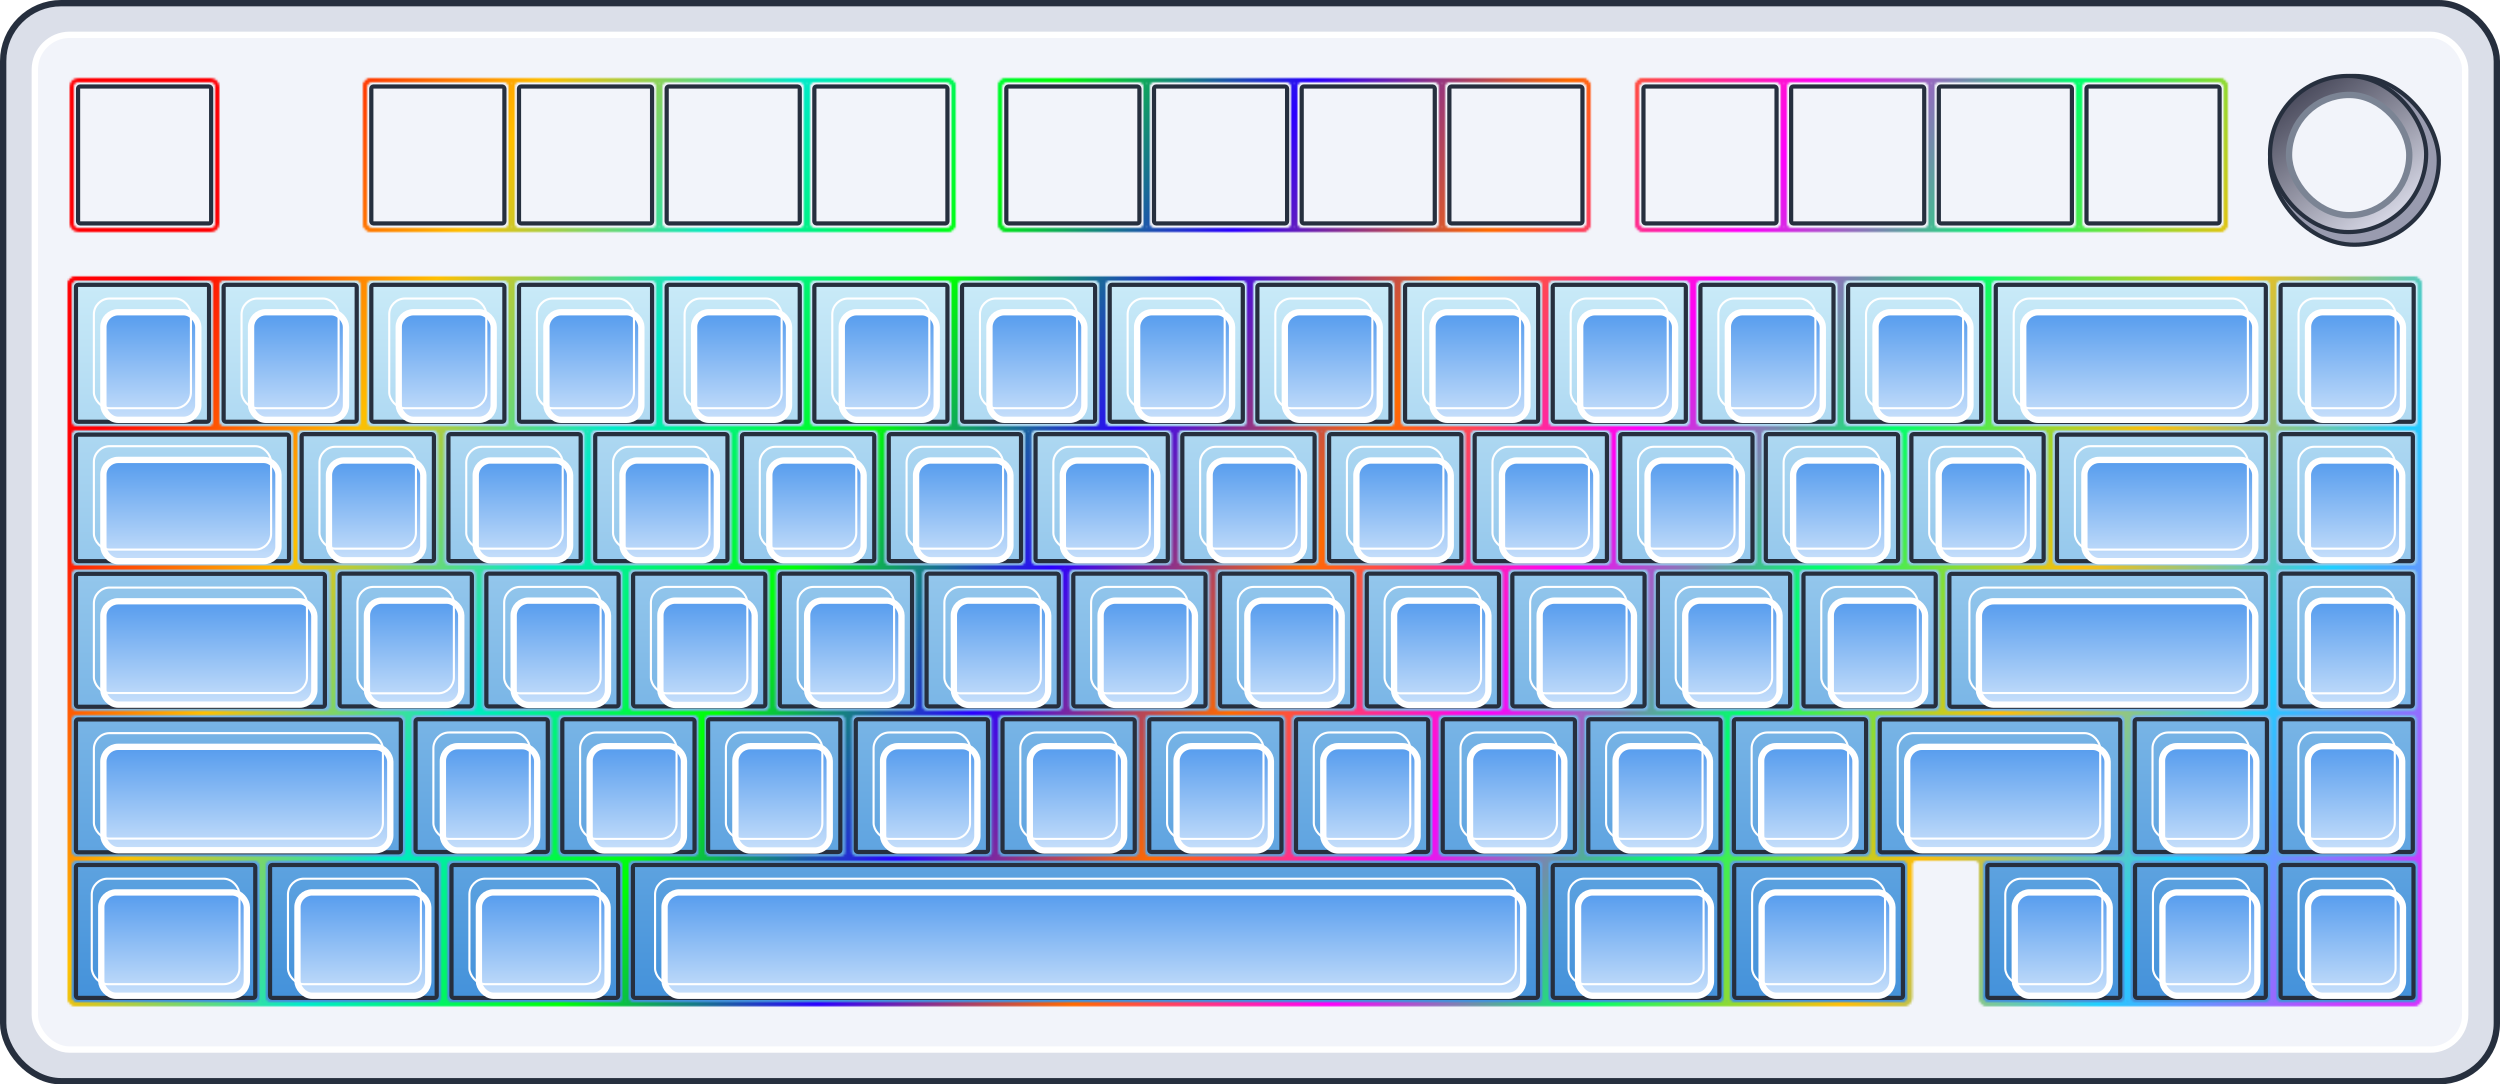 <svg width="1185" height="514" viewBox="0 0 1185 514" fill="none" xmlns="http://www.w3.org/2000/svg">
<rect x="1.5" y="1.5" width="1182" height="511" rx="27.5" fill="#DBDFE9" stroke="#262F3E" stroke-width="3"/>
<rect x="16.5" y="16.5" width="1152" height="481" rx="16.5" fill="#F2F4FA" stroke="white" stroke-width="3"/>
<path d="M33 135C33 133.343 34.343 132 36 132H1144C1145.66 132 1147 133.343 1147 135V473C1147 474.657 1145.66 476 1144 476H942C940.343 476 939 474.657 939 473V410C939 408.343 937.657 407 936 407H908.5C906.843 407 905.5 408.343 905.5 410V473C905.5 474.657 904.157 476 902.5 476H36C34.343 476 33 474.657 33 473V135Z" fill="url(#paint0_linear_57_8)"/>
<rect x="596" y="135" width="63.084" height="64.913" rx="1" stroke="#262F3E" stroke-width="2"/>
<rect x="666" y="135" width="63.084" height="64.913" rx="1" stroke="#262F3E" stroke-width="2"/>
<rect x="736" y="135" width="63.084" height="64.913" rx="1" stroke="#262F3E" stroke-width="2"/>
<rect x="806" y="135" width="63.084" height="64.913" rx="1" stroke="#262F3E" stroke-width="2"/>
<rect x="876" y="135" width="63.084" height="64.913" rx="1" stroke="#262F3E" stroke-width="2"/>
<rect x="946" y="135" width="128" height="65" rx="1" stroke="#262F3E" stroke-width="2"/>
<rect x="526" y="135" width="63.084" height="64.913" rx="1" stroke="#262F3E" stroke-width="2"/>
<rect x="456" y="135" width="63.084" height="64.913" rx="1" stroke="#262F3E" stroke-width="2"/>
<rect x="386" y="135" width="63.084" height="64.913" rx="1" stroke="#262F3E" stroke-width="2"/>
<rect x="316" y="135" width="63.084" height="64.913" rx="1" stroke="#262F3E" stroke-width="2"/>
<rect x="246" y="135" width="63.084" height="64.913" rx="1" stroke="#262F3E" stroke-width="2"/>
<rect x="176" y="135" width="63.084" height="64.913" rx="1" stroke="#262F3E" stroke-width="2"/>
<rect x="106" y="135" width="63.084" height="64.913" rx="1" stroke="#262F3E" stroke-width="2"/>
<rect x="36" y="135" width="63.084" height="64.913" rx="1" stroke="#262F3E" stroke-width="2"/>
<rect x="629.991" y="205.782" width="62.699" height="60.194" rx="1" stroke="#262F3E" stroke-width="2"/>
<rect x="560.418" y="205.782" width="62.699" height="60.194" rx="1" stroke="#262F3E" stroke-width="2"/>
<rect x="490.845" y="205.782" width="62.699" height="60.194" rx="1" stroke="#262F3E" stroke-width="2"/>
<rect x="421.272" y="205.782" width="62.699" height="60.194" rx="1" stroke="#262F3E" stroke-width="2"/>
<rect x="351.7" y="205.782" width="62.699" height="60.194" rx="1" stroke="#262F3E" stroke-width="2"/>
<rect x="282.127" y="205.782" width="62.699" height="60.194" rx="1" stroke="#262F3E" stroke-width="2"/>
<rect x="212.554" y="205.782" width="62.699" height="60.194" rx="1" stroke="#262F3E" stroke-width="2"/>
<rect x="142.982" y="205.782" width="62.699" height="60.194" rx="1" stroke="#262F3E" stroke-width="2"/>
<rect x="647.848" y="271.909" width="62.681" height="62.937" rx="1" stroke="#262F3E" stroke-width="2"/>
<rect x="578.296" y="271.909" width="62.681" height="62.937" rx="1" stroke="#262F3E" stroke-width="2"/>
<rect x="508.743" y="271.909" width="62.681" height="62.937" rx="1" stroke="#262F3E" stroke-width="2"/>
<rect x="439.191" y="271.909" width="62.681" height="62.937" rx="1" stroke="#262F3E" stroke-width="2"/>
<rect x="369.638" y="271.909" width="62.681" height="62.937" rx="1" stroke="#262F3E" stroke-width="2"/>
<rect x="300.086" y="271.909" width="62.681" height="62.937" rx="1" stroke="#262F3E" stroke-width="2"/>
<rect x="230.533" y="271.909" width="62.681" height="62.937" rx="1" stroke="#262F3E" stroke-width="2"/>
<rect x="160.981" y="271.909" width="62.681" height="62.937" rx="1" stroke="#262F3E" stroke-width="2"/>
<rect x="36" y="272" width="118" height="63" rx="1" stroke="#262F3E" stroke-width="2"/>
<rect x="36" y="341" width="154" height="63" rx="1" stroke="#262F3E" stroke-width="2"/>
<rect x="698.991" y="205.782" width="62.699" height="60.194" rx="1" stroke="#262F3E" stroke-width="2"/>
<rect x="767.991" y="205.782" width="62.699" height="60.194" rx="1" stroke="#262F3E" stroke-width="2"/>
<rect x="836.991" y="205.782" width="62.699" height="60.194" rx="1" stroke="#262F3E" stroke-width="2"/>
<rect x="905.991" y="205.782" width="62.699" height="60.194" rx="1" stroke="#262F3E" stroke-width="2"/>
<rect x="716.848" y="271.909" width="62.681" height="62.937" rx="1" stroke="#262F3E" stroke-width="2"/>
<rect x="785.848" y="271.909" width="62.681" height="62.937" rx="1" stroke="#262F3E" stroke-width="2"/>
<rect x="854.848" y="271.909" width="62.681" height="62.937" rx="1" stroke="#262F3E" stroke-width="2"/>
<rect x="924" y="272" width="150" height="63" rx="1" stroke="#262F3E" stroke-width="2"/>
<rect x="683.848" y="340.909" width="62.681" height="62.937" rx="1" stroke="#262F3E" stroke-width="2"/>
<rect x="614.296" y="340.909" width="62.681" height="62.937" rx="1" stroke="#262F3E" stroke-width="2"/>
<rect x="544.743" y="340.909" width="62.681" height="62.937" rx="1" stroke="#262F3E" stroke-width="2"/>
<rect x="475.191" y="340.909" width="62.681" height="62.937" rx="1" stroke="#262F3E" stroke-width="2"/>
<rect x="405.638" y="340.909" width="62.681" height="62.937" rx="1" stroke="#262F3E" stroke-width="2"/>
<rect x="335.638" y="340.909" width="62.681" height="62.937" rx="1" stroke="#262F3E" stroke-width="2"/>
<rect x="266.533" y="340.909" width="62.681" height="62.937" rx="1" stroke="#262F3E" stroke-width="2"/>
<rect x="821.848" y="340.909" width="62.681" height="62.937" rx="1" stroke="#262F3E" stroke-width="2"/>
<rect x="891" y="341" width="114" height="63" rx="1" stroke="#262F3E" stroke-width="2"/>
<rect x="752.848" y="340.909" width="62.681" height="62.937" rx="1" stroke="#262F3E" stroke-width="2"/>
<rect x="1011.85" y="340.909" width="62.681" height="62.937" rx="1" stroke="#262F3E" stroke-width="2"/>
<rect x="1080.98" y="340.909" width="62.681" height="62.937" rx="1" stroke="#262F3E" stroke-width="2"/>
<rect x="1081" y="135" width="63.084" height="64.913" rx="1" stroke="#262F3E" stroke-width="2"/>
<rect x="1080.98" y="271.909" width="62.681" height="62.937" rx="1" stroke="#262F3E" stroke-width="2"/>
<rect x="1080.99" y="205.782" width="62.699" height="60.194" rx="1" stroke="#262F3E" stroke-width="2"/>
<rect x="36" y="206" width="101" height="60" rx="1" stroke="#262F3E" stroke-width="2"/>
<rect x="975" y="206" width="99" height="60" rx="1" stroke="#262F3E" stroke-width="2"/>
<rect x="196.981" y="340.909" width="62.681" height="62.937" rx="1" stroke="#262F3E" stroke-width="2"/>
<rect x="36" y="410" width="85" height="63" rx="1" stroke="#262F3E" stroke-width="2"/>
<rect x="128" y="410" width="79" height="63" rx="1" stroke="#262F3E" stroke-width="2"/>
<rect x="214" y="410" width="79" height="63" rx="1" stroke="#262F3E" stroke-width="2"/>
<rect x="300" y="410" width="429" height="63" rx="1" stroke="#262F3E" stroke-width="2"/>
<rect x="736" y="410" width="79" height="63" rx="1" stroke="#262F3E" stroke-width="2"/>
<rect x="822" y="410" width="80" height="63" rx="1" stroke="#262F3E" stroke-width="2"/>
<rect x="1012" y="410" width="62" height="63" rx="1" stroke="#262F3E" stroke-width="2"/>
<rect x="1081" y="410" width="63" height="63" rx="1" stroke="#262F3E" stroke-width="2"/>
<rect x="942" y="410" width="63" height="63" rx="1" stroke="#262F3E" stroke-width="2"/>
<rect x="176" y="41" width="63.084" height="64.913" rx="1" stroke="#262F3E" stroke-width="2"/>
<rect x="37" y="41" width="63.084" height="64.913" rx="1" stroke="#262F3E" stroke-width="2"/>
<rect x="246" y="41" width="63.084" height="64.913" rx="1" stroke="#262F3E" stroke-width="2"/>
<rect x="316" y="41" width="63.084" height="64.913" rx="1" stroke="#262F3E" stroke-width="2"/>
<rect x="386" y="41" width="63.084" height="64.913" rx="1" stroke="#262F3E" stroke-width="2"/>
<rect x="477" y="41" width="63.084" height="64.913" rx="1" stroke="#262F3E" stroke-width="2"/>
<rect x="779" y="41" width="63.084" height="64.913" rx="1" stroke="#262F3E" stroke-width="2"/>
<rect x="547" y="41" width="63.084" height="64.913" rx="1" stroke="#262F3E" stroke-width="2"/>
<rect x="849" y="41" width="63.084" height="64.913" rx="1" stroke="#262F3E" stroke-width="2"/>
<rect x="617" y="41" width="63.084" height="64.913" rx="1" stroke="#262F3E" stroke-width="2"/>
<rect x="919" y="41" width="63.084" height="64.913" rx="1" stroke="#262F3E" stroke-width="2"/>
<rect x="687" y="41" width="63.084" height="64.913" rx="1" stroke="#262F3E" stroke-width="2"/>
<rect x="989" y="41" width="63.084" height="64.913" rx="1" stroke="#262F3E" stroke-width="2"/>
<rect x="1.5" y="1.5" width="1182" height="511" rx="27.5" stroke="#262F3E" stroke-opacity="0.01" stroke-width="3"/>
<mask id="mask0_57_8" style="mask-type:alpha" maskUnits="userSpaceOnUse" x="32" y="37" width="1116" height="440">
<path d="M33 135C33 133.343 34.343 132 36 132H1144C1145.66 132 1147 133.343 1147 135V473C1147 474.657 1145.66 476 1144 476H942C940.343 476 939 474.657 939 473V410C939 408.343 937.657 407 936 407H908.5C906.843 407 905.5 408.343 905.5 410V473C905.5 474.657 904.157 476 902.5 476H36C34.343 476 33 474.657 33 473V135Z" stroke="#262F3E" stroke-width="2"/>
<rect x="173" y="38" width="279" height="71" rx="3" stroke="#262F3E" stroke-width="2"/>
<rect x="474" y="38" width="279" height="71" rx="3" stroke="#262F3E" stroke-width="2"/>
<rect x="776" y="38" width="279" height="71" rx="3" stroke="#262F3E" stroke-width="2"/>
<rect x="593" y="132" width="69" height="71" rx="3" stroke="#262F3E" stroke-width="2"/>
<rect x="663" y="132" width="69" height="71" rx="3" stroke="#262F3E" stroke-width="2"/>
<rect x="733" y="132" width="69" height="71" rx="3" stroke="#262F3E" stroke-width="2"/>
<rect x="803" y="132" width="69" height="71" rx="3" stroke="#262F3E" stroke-width="2"/>
<rect x="873" y="132" width="69" height="71" rx="3" stroke="#262F3E" stroke-width="2"/>
<rect x="943" y="132" width="134" height="71" rx="3" stroke="#262F3E" stroke-width="2"/>
<rect x="173" y="38" width="69" height="71" rx="3" stroke="#262F3E" stroke-width="2"/>
<rect x="34" y="38" width="69" height="71" rx="3" stroke="#262F3E" stroke-width="2"/>
<rect x="243" y="38" width="69" height="71" rx="3" stroke="#262F3E" stroke-width="2"/>
<rect x="313" y="38" width="69" height="71" rx="3" stroke="#262F3E" stroke-width="2"/>
<rect x="383" y="38" width="69" height="71" rx="3" stroke="#262F3E" stroke-width="2"/>
<rect x="474" y="38" width="69" height="71" rx="3" stroke="#262F3E" stroke-width="2"/>
<rect x="776" y="38" width="69" height="71" rx="3" stroke="#262F3E" stroke-width="2"/>
<rect x="544" y="38" width="69" height="71" rx="3" stroke="#262F3E" stroke-width="2"/>
<rect x="846" y="38" width="69" height="71" rx="3" stroke="#262F3E" stroke-width="2"/>
<rect x="614" y="38" width="69" height="71" rx="3" stroke="#262F3E" stroke-width="2"/>
<rect x="916" y="38" width="69" height="71" rx="3" stroke="#262F3E" stroke-width="2"/>
<rect x="684" y="38" width="69" height="71" rx="3" stroke="#262F3E" stroke-width="2"/>
<rect x="986" y="38" width="69" height="71" rx="3" stroke="#262F3E" stroke-width="2"/>
<rect x="523" y="132" width="69" height="71" rx="3" stroke="#262F3E" stroke-width="2"/>
<rect x="453" y="132" width="69" height="71" rx="3" stroke="#262F3E" stroke-width="2"/>
<rect x="383" y="132" width="69" height="71" rx="3" stroke="#262F3E" stroke-width="2"/>
<rect x="313" y="132" width="69" height="71" rx="3" stroke="#262F3E" stroke-width="2"/>
<rect x="243" y="132" width="69" height="71" rx="3" stroke="#262F3E" stroke-width="2"/>
<rect x="173" y="132" width="69" height="71" rx="3" stroke="#262F3E" stroke-width="2"/>
<rect x="103" y="132" width="69" height="71" rx="3" stroke="#262F3E" stroke-width="2"/>
<rect x="33" y="132" width="69" height="71" rx="3" stroke="#262F3E" stroke-width="2"/>
<rect x="627.009" y="203" width="68.579" height="65.838" rx="3" stroke="#262F3E" stroke-width="2"/>
<rect x="557.436" y="203" width="68.579" height="65.838" rx="3" stroke="#262F3E" stroke-width="2"/>
<rect x="487.864" y="203" width="68.579" height="65.838" rx="3" stroke="#262F3E" stroke-width="2"/>
<rect x="418.291" y="203" width="68.579" height="65.838" rx="3" stroke="#262F3E" stroke-width="2"/>
<rect x="348.718" y="203" width="68.579" height="65.838" rx="3" stroke="#262F3E" stroke-width="2"/>
<rect x="279.145" y="203" width="68.579" height="65.838" rx="3" stroke="#262F3E" stroke-width="2"/>
<rect x="209.573" y="203" width="68.579" height="65.838" rx="3" stroke="#262F3E" stroke-width="2"/>
<rect x="140" y="203" width="68.579" height="65.838" rx="3" stroke="#262F3E" stroke-width="2"/>
<rect x="644.867" y="269" width="68.559" height="68.838" rx="3" stroke="#262F3E" stroke-width="2"/>
<rect x="575.315" y="269" width="68.559" height="68.838" rx="3" stroke="#262F3E" stroke-width="2"/>
<rect x="505.762" y="269" width="68.559" height="68.838" rx="3" stroke="#262F3E" stroke-width="2"/>
<rect x="436.21" y="269" width="68.559" height="68.838" rx="3" stroke="#262F3E" stroke-width="2"/>
<rect x="366.657" y="269" width="68.559" height="68.838" rx="3" stroke="#262F3E" stroke-width="2"/>
<rect x="297.105" y="269" width="68.559" height="68.838" rx="3" stroke="#262F3E" stroke-width="2"/>
<rect x="227.552" y="269" width="68.559" height="68.838" rx="3" stroke="#262F3E" stroke-width="2"/>
<rect x="158" y="269" width="68.559" height="68.838" rx="3" stroke="#262F3E" stroke-width="2"/>
<rect x="33" y="269" width="124.559" height="68.838" rx="3" stroke="#262F3E" stroke-width="2"/>
<rect x="33" y="338" width="160" height="68.838" rx="3" stroke="#262F3E" stroke-width="2"/>
<rect x="696.009" y="203" width="68.579" height="65.838" rx="3" stroke="#262F3E" stroke-width="2"/>
<rect x="765.009" y="203" width="68.579" height="65.838" rx="3" stroke="#262F3E" stroke-width="2"/>
<rect x="834.009" y="203" width="68.579" height="65.838" rx="3" stroke="#262F3E" stroke-width="2"/>
<rect x="903.009" y="203" width="68.579" height="65.838" rx="3" stroke="#262F3E" stroke-width="2"/>
<rect x="713.867" y="269" width="68.559" height="68.838" rx="3" stroke="#262F3E" stroke-width="2"/>
<rect x="782.867" y="269" width="68.559" height="68.838" rx="3" stroke="#262F3E" stroke-width="2"/>
<rect x="851.867" y="269" width="68.559" height="68.838" rx="3" stroke="#262F3E" stroke-width="2"/>
<rect x="921" y="269" width="156" height="69" rx="3" stroke="#262F3E" stroke-width="2"/>
<rect x="680.867" y="338" width="68.559" height="68.838" rx="3" stroke="#262F3E" stroke-width="2"/>
<rect x="611.315" y="338" width="68.559" height="68.838" rx="3" stroke="#262F3E" stroke-width="2"/>
<rect x="541.762" y="338" width="68.559" height="68.838" rx="3" stroke="#262F3E" stroke-width="2"/>
<rect x="472.21" y="338" width="68.559" height="68.838" rx="3" stroke="#262F3E" stroke-width="2"/>
<rect x="402.657" y="338" width="68.559" height="68.838" rx="3" stroke="#262F3E" stroke-width="2"/>
<rect x="333.105" y="338" width="68.559" height="68.838" rx="3" stroke="#262F3E" stroke-width="2"/>
<rect x="263.552" y="338" width="68.559" height="68.838" rx="3" stroke="#262F3E" stroke-width="2"/>
<rect x="818.867" y="338" width="68.559" height="68.838" rx="3" stroke="#262F3E" stroke-width="2"/>
<rect x="888" y="338" width="120" height="69" rx="3" stroke="#262F3E" stroke-width="2"/>
<rect x="749.867" y="338" width="68.559" height="68.838" rx="3" stroke="#262F3E" stroke-width="2"/>
<rect x="1008.87" y="338" width="68.559" height="68.838" rx="3" stroke="#262F3E" stroke-width="2"/>
<rect x="1078" y="338" width="68.559" height="68.838" rx="3" stroke="#262F3E" stroke-width="2"/>
<rect x="1078" y="132" width="69" height="71" rx="3" stroke="#262F3E" stroke-width="2"/>
<rect x="1078" y="269" width="68.559" height="68.838" rx="3" stroke="#262F3E" stroke-width="2"/>
<rect x="1078.01" y="203" width="68.579" height="65.838" rx="3" stroke="#262F3E" stroke-width="2"/>
<rect x="33" y="203" width="107" height="66" rx="3" stroke="#262F3E" stroke-width="2"/>
<rect x="972" y="203" width="105" height="66" rx="3" stroke="#262F3E" stroke-width="2"/>
<rect x="194" y="338" width="68.559" height="68.838" rx="3" stroke="#262F3E" stroke-width="2"/>
<rect x="33" y="407" width="91" height="69" rx="3" stroke="#262F3E" stroke-width="2"/>
<rect x="125" y="407" width="85" height="69" rx="3" stroke="#262F3E" stroke-width="2"/>
<rect x="211" y="407" width="85" height="69" rx="3" stroke="#262F3E" stroke-width="2"/>
<rect x="297" y="407" width="435" height="69" rx="3" stroke="#262F3E" stroke-width="2"/>
<rect x="733" y="407" width="85" height="69" rx="3" stroke="#262F3E" stroke-width="2"/>
<rect x="819" y="407" width="86" height="69" rx="3" stroke="#262F3E" stroke-width="2"/>
<rect x="1009" y="407" width="68" height="69" rx="3" stroke="#262F3E" stroke-width="2"/>
<rect x="1078" y="407" width="69" height="69" rx="3" stroke="#262F3E" stroke-width="2"/>
<rect x="939" y="407" width="69" height="69" rx="3" stroke="#262F3E" stroke-width="2"/>
<line x1="102.5" y1="132" x2="102.5" y2="134" stroke="#262F3E"/>
<line x1="172.5" y1="132" x2="172.5" y2="134" stroke="#262F3E"/>
<line x1="242.5" y1="132" x2="242.5" y2="134" stroke="#262F3E"/>
<line x1="312.5" y1="132" x2="312.5" y2="134" stroke="#262F3E"/>
<line x1="382.5" y1="132" x2="382.5" y2="134" stroke="#262F3E"/>
<line x1="452.5" y1="133" x2="452.5" y2="135" stroke="#262F3E"/>
<line x1="522.5" y1="132" x2="522.5" y2="134" stroke="#262F3E"/>
<line x1="592.5" y1="132" x2="592.5" y2="134" stroke="#262F3E"/>
<line x1="662.5" y1="133" x2="662.5" y2="135" stroke="#262F3E"/>
<line x1="732.5" y1="132" x2="732.5" y2="134" stroke="#262F3E"/>
<line x1="802.5" y1="132" x2="802.5" y2="134" stroke="#262F3E"/>
<line x1="872.5" y1="132" x2="872.5" y2="134" stroke="#262F3E"/>
<line x1="942.5" y1="132" x2="942.5" y2="134" stroke="#262F3E"/>
<line x1="1077.5" y1="132" x2="1077.5" y2="134" stroke="#262F3E"/>
<line x1="102.5" y1="200" x2="102.5" y2="202" stroke="#262F3E"/>
<line x1="172.5" y1="200" x2="172.5" y2="202" stroke="#262F3E"/>
<line x1="242.5" y1="200" x2="242.5" y2="202" stroke="#262F3E"/>
<line x1="312.5" y1="200" x2="312.5" y2="202" stroke="#262F3E"/>
<line x1="382.5" y1="200" x2="382.5" y2="202" stroke="#262F3E"/>
<line x1="452.5" y1="201" x2="452.5" y2="203" stroke="#262F3E"/>
<line x1="522.5" y1="200" x2="522.5" y2="202" stroke="#262F3E"/>
<line x1="592.5" y1="200" x2="592.5" y2="202" stroke="#262F3E"/>
<line x1="662.5" y1="201" x2="662.5" y2="203" stroke="#262F3E"/>
<line x1="732.5" y1="200" x2="732.5" y2="202" stroke="#262F3E"/>
<line x1="802.5" y1="200" x2="802.5" y2="202" stroke="#262F3E"/>
<line x1="872.5" y1="200" x2="872.5" y2="202" stroke="#262F3E"/>
<line x1="942.5" y1="200" x2="942.5" y2="202" stroke="#262F3E"/>
<line x1="1077.5" y1="200" x2="1077.5" y2="202" stroke="#262F3E"/>
<line x1="1077.5" y1="202" x2="1077.5" y2="205" stroke="#262F3E" stroke-width="3"/>
<line x1="279" y1="267" x2="279" y2="269" stroke="#262F3E" stroke-width="2"/>
<line x1="209" y1="267" x2="209" y2="269" stroke="#262F3E" stroke-width="2"/>
<line x1="297" y1="269" x2="297" y2="271" stroke="#262F3E" stroke-width="2"/>
<line x1="227" y1="269" x2="227" y2="271" stroke="#262F3E" stroke-width="2"/>
<line x1="349" y1="267" x2="349" y2="269" stroke="#262F3E" stroke-width="2"/>
<line x1="366" y1="269" x2="366" y2="271" stroke="#262F3E" stroke-width="2"/>
<line x1="418" y1="267" x2="418" y2="269" stroke="#262F3E" stroke-width="2"/>
<line x1="436" y1="269" x2="436" y2="271" stroke="#262F3E" stroke-width="2"/>
<line x1="487.5" y1="267" x2="487.5" y2="269" stroke="#262F3E"/>
<line x1="505.5" y1="269" x2="505.5" y2="271" stroke="#262F3E"/>
<line x1="574.5" y1="269" x2="574.5" y2="271" stroke="#262F3E"/>
<line x1="557" y1="267" x2="557" y2="269" stroke="#262F3E" stroke-width="2"/>
<line x1="644.5" y1="269" x2="644.5" y2="271" stroke="#262F3E"/>
<line x1="626.5" y1="267" x2="626.5" y2="269" stroke="#262F3E"/>
<line x1="833.5" y1="266" x2="833.5" y2="268" stroke="#262F3E"/>
<line x1="903.5" y1="267" x2="903.5" y2="269" stroke="#262F3E"/>
<line x1="972.5" y1="266" x2="972.5" y2="268" stroke="#262F3E"/>
<line x1="1077.5" y1="267" x2="1077.5" y2="269" stroke="#262F3E"/>
<line x1="1077.5" y1="268" x2="1077.5" y2="271" stroke="#262F3E" stroke-width="3"/>
<line x1="193.5" y1="338" x2="193.5" y2="341" stroke="#262F3E" stroke-width="3"/>
<line x1="227" y1="335" x2="227" y2="338" stroke="#262F3E" stroke-width="2"/>
<line x1="263" y1="337" x2="263" y2="340" stroke="#262F3E" stroke-width="2"/>
<line x1="297" y1="335" x2="297" y2="338" stroke="#262F3E" stroke-width="2"/>
<line x1="333" y1="337" x2="333" y2="340" stroke="#262F3E" stroke-width="2"/>
<line x1="366" y1="335" x2="366" y2="338" stroke="#262F3E" stroke-width="2"/>
<line x1="402" y1="338" x2="402" y2="341" stroke="#262F3E" stroke-width="2"/>
<line x1="436" y1="335" x2="436" y2="338" stroke="#262F3E" stroke-width="2"/>
<line x1="472" y1="337" x2="472" y2="340" stroke="#262F3E" stroke-width="2"/>
<line x1="505" y1="335" x2="505" y2="338" stroke="#262F3E" stroke-width="2"/>
<line x1="541" y1="338" x2="541" y2="341" stroke="#262F3E" stroke-width="2"/>
<line x1="575" y1="336" x2="575" y2="339" stroke="#262F3E" stroke-width="2"/>
<line x1="611" y1="338" x2="611" y2="341" stroke="#262F3E" stroke-width="2"/>
<line x1="644" y1="335" x2="644" y2="338" stroke="#262F3E" stroke-width="2"/>
<line x1="680" y1="337" x2="680" y2="340" stroke="#262F3E" stroke-width="2"/>
<line x1="1077.5" y1="336" x2="1077.5" y2="339" stroke="#262F3E" stroke-width="3"/>
<line x1="193.5" y1="405" x2="193.5" y2="408" stroke="#262F3E" stroke-width="3"/>
<line x1="124.5" y1="406" x2="124.5" y2="409" stroke="#262F3E" stroke-width="3"/>
<line x1="211" y1="406" x2="211" y2="409" stroke="#262F3E" stroke-width="2"/>
<line x1="263" y1="405" x2="263" y2="408" stroke="#262F3E" stroke-width="2"/>
<path d="M297 406V409" stroke="#262F3E" stroke-width="2"/>
<line x1="333" y1="405" x2="333" y2="408" stroke="#262F3E" stroke-width="2"/>
<line x1="402" y1="405" x2="402" y2="408" stroke="#262F3E" stroke-width="2"/>
<line x1="472" y1="405" x2="472" y2="408" stroke="#262F3E" stroke-width="2"/>
<line x1="541" y1="405" x2="541" y2="408" stroke="#262F3E" stroke-width="2"/>
<line x1="611" y1="405" x2="611" y2="408" stroke="#262F3E" stroke-width="2"/>
<line x1="681" y1="405" x2="681" y2="408" stroke="#262F3E" stroke-width="2"/>
<line x1="733" y1="407" x2="733" y2="410" stroke="#262F3E" stroke-width="2"/>
<line x1="818.5" y1="406" x2="818.5" y2="409" stroke="#262F3E" stroke-width="3"/>
<line x1="1077.5" y1="406" x2="1077.5" y2="409" stroke="#262F3E" stroke-width="3"/>
<line x1="1008.5" y1="406" x2="1008.5" y2="409" stroke="#262F3E" stroke-width="3"/>
</mask>
<g mask="url(#mask0_57_8)">
<g style="mix-blend-mode:color-dodge">
<rect x="16.5" y="16.5" width="1152" height="481" rx="16.5" fill="url(#paint1_linear_57_8)"/>
<rect x="16.5" y="16.5" width="1152" height="481" rx="16.5" stroke="white" stroke-width="3"/>
</g>
<g style="mix-blend-mode:color-dodge">
<rect x="17.5" y="16.5" width="1152" height="481" rx="16.5" fill="url(#paint2_linear_57_8)"/>
<rect x="17.5" y="16.5" width="1152" height="481" rx="16.5" stroke="white" stroke-width="3"/>
</g>
</g>
<g style="mix-blend-mode:soft-light" filter="url(#filter0_df_57_8)">
<rect x="605" y="142" width="45" height="51" rx="7" fill="url(#paint3_linear_57_8)" stroke="white" stroke-width="3"/>
<rect x="675" y="142" width="45" height="51" rx="7" fill="url(#paint4_linear_57_8)" stroke="white" stroke-width="3"/>
<rect x="745" y="142" width="45" height="51" rx="7" fill="url(#paint5_linear_57_8)" stroke="white" stroke-width="3"/>
<rect x="815" y="142" width="45" height="51" rx="7" fill="url(#paint6_linear_57_8)" stroke="white" stroke-width="3"/>
<rect x="885" y="142" width="45" height="51" rx="7" fill="url(#paint7_linear_57_8)" stroke="white" stroke-width="3"/>
<rect x="955" y="142" width="110" height="51" rx="7" fill="url(#paint8_linear_57_8)" stroke="white" stroke-width="3"/>
<rect x="535" y="142" width="45" height="51" rx="7" fill="url(#paint9_linear_57_8)" stroke="white" stroke-width="3"/>
<rect x="465" y="142" width="45" height="51" rx="7" fill="url(#paint10_linear_57_8)" stroke="white" stroke-width="3"/>
<rect x="395" y="142" width="45" height="51" rx="7" fill="url(#paint11_linear_57_8)" stroke="white" stroke-width="3"/>
<rect x="325" y="142" width="45" height="51" rx="7" fill="url(#paint12_linear_57_8)" stroke="white" stroke-width="3"/>
<rect x="255" y="142" width="45" height="51" rx="7" fill="url(#paint13_linear_57_8)" stroke="white" stroke-width="3"/>
<rect x="185" y="142" width="45" height="51" rx="7" fill="url(#paint14_linear_57_8)" stroke="white" stroke-width="3"/>
<rect x="115" y="142" width="45" height="51" rx="7" fill="url(#paint15_linear_57_8)" stroke="white" stroke-width="3"/>
<rect x="45" y="142" width="45" height="51" rx="7" fill="url(#paint16_linear_57_8)" stroke="white" stroke-width="3"/>
<rect x="638.936" y="212.273" width="44.725" height="47.292" rx="7" fill="url(#paint17_linear_57_8)" stroke="white" stroke-width="3"/>
<rect x="569.363" y="212.273" width="44.725" height="47.292" rx="7" fill="url(#paint18_linear_57_8)" stroke="white" stroke-width="3"/>
<rect x="499.79" y="212.273" width="44.725" height="47.292" rx="7" fill="url(#paint19_linear_57_8)" stroke="white" stroke-width="3"/>
<rect x="430.218" y="212.273" width="44.725" height="47.292" rx="7" fill="url(#paint20_linear_57_8)" stroke="white" stroke-width="3"/>
<rect x="360.645" y="212.273" width="44.725" height="47.292" rx="7" fill="url(#paint21_linear_57_8)" stroke="white" stroke-width="3"/>
<rect x="291.072" y="212.273" width="44.725" height="47.292" rx="7" fill="url(#paint22_linear_57_8)" stroke="white" stroke-width="3"/>
<rect x="221.499" y="212.273" width="44.725" height="47.292" rx="7" fill="url(#paint23_linear_57_8)" stroke="white" stroke-width="3"/>
<rect x="151.927" y="212.273" width="44.725" height="47.292" rx="7" fill="url(#paint24_linear_57_8)" stroke="white" stroke-width="3"/>
<rect x="656.79" y="278.696" width="44.712" height="49.447" rx="7" fill="url(#paint25_linear_57_8)" stroke="white" stroke-width="3"/>
<rect x="587.238" y="278.696" width="44.712" height="49.447" rx="7" fill="url(#paint26_linear_57_8)" stroke="white" stroke-width="3"/>
<rect x="517.686" y="278.696" width="44.712" height="49.447" rx="7" fill="url(#paint27_linear_57_8)" stroke="white" stroke-width="3"/>
<rect x="448.133" y="278.696" width="44.712" height="49.447" rx="7" fill="url(#paint28_linear_57_8)" stroke="white" stroke-width="3"/>
<rect x="378.581" y="278.696" width="44.712" height="49.447" rx="7" fill="url(#paint29_linear_57_8)" stroke="white" stroke-width="3"/>
<rect x="309.028" y="278.696" width="44.712" height="49.447" rx="7" fill="url(#paint30_linear_57_8)" stroke="white" stroke-width="3"/>
<rect x="239.476" y="278.696" width="44.712" height="49.447" rx="7" fill="url(#paint31_linear_57_8)" stroke="white" stroke-width="3"/>
<rect x="169.923" y="278.696" width="44.712" height="49.447" rx="7" fill="url(#paint32_linear_57_8)" stroke="white" stroke-width="3"/>
<rect x="45" y="279" width="100" height="49" rx="7" fill="url(#paint33_linear_57_8)" stroke="white" stroke-width="3"/>
<rect x="45" y="348" width="136" height="49" rx="7" fill="url(#paint34_linear_57_8)" stroke="white" stroke-width="3"/>
<rect x="707.936" y="212.273" width="44.725" height="47.292" rx="7" fill="url(#paint35_linear_57_8)" stroke="white" stroke-width="3"/>
<rect x="776.936" y="212.273" width="44.725" height="47.292" rx="7" fill="url(#paint36_linear_57_8)" stroke="white" stroke-width="3"/>
<rect x="845.936" y="212.273" width="44.725" height="47.292" rx="7" fill="url(#paint37_linear_57_8)" stroke="white" stroke-width="3"/>
<rect x="914.936" y="212.273" width="44.725" height="47.292" rx="7" fill="url(#paint38_linear_57_8)" stroke="white" stroke-width="3"/>
<rect x="725.79" y="278.696" width="44.712" height="49.447" rx="7" fill="url(#paint39_linear_57_8)" stroke="white" stroke-width="3"/>
<rect x="794.79" y="278.696" width="44.712" height="49.447" rx="7" fill="url(#paint40_linear_57_8)" stroke="white" stroke-width="3"/>
<rect x="863.79" y="278.696" width="44.712" height="49.447" rx="7" fill="url(#paint41_linear_57_8)" stroke="white" stroke-width="3"/>
<rect x="934" y="279" width="131" height="49" rx="7" fill="url(#paint42_linear_57_8)" stroke="white" stroke-width="3"/>
<rect x="692.79" y="347.696" width="44.712" height="49.447" rx="7" fill="url(#paint43_linear_57_8)" stroke="white" stroke-width="3"/>
<rect x="623.238" y="347.696" width="44.712" height="49.447" rx="7" fill="url(#paint44_linear_57_8)" stroke="white" stroke-width="3"/>
<rect x="553.686" y="347.696" width="44.712" height="49.447" rx="7" fill="url(#paint45_linear_57_8)" stroke="white" stroke-width="3"/>
<rect x="484.133" y="347.696" width="44.712" height="49.447" rx="7" fill="url(#paint46_linear_57_8)" stroke="white" stroke-width="3"/>
<rect x="414.581" y="347.696" width="44.712" height="49.447" rx="7" fill="url(#paint47_linear_57_8)" stroke="white" stroke-width="3"/>
<rect x="344.581" y="347.696" width="44.712" height="49.447" rx="7" fill="url(#paint48_linear_57_8)" stroke="white" stroke-width="3"/>
<rect x="275.476" y="347.696" width="44.712" height="49.447" rx="7" fill="url(#paint49_linear_57_8)" stroke="white" stroke-width="3"/>
<rect x="830.79" y="347.696" width="44.712" height="49.447" rx="7" fill="url(#paint50_linear_57_8)" stroke="white" stroke-width="3"/>
<rect x="900" y="348" width="95" height="49" rx="7" fill="url(#paint51_linear_57_8)" stroke="white" stroke-width="3"/>
<rect x="761.79" y="347.696" width="44.712" height="49.447" rx="7" fill="url(#paint52_linear_57_8)" stroke="white" stroke-width="3"/>
<rect x="1020.79" y="347.696" width="44.712" height="49.447" rx="7" fill="url(#paint53_linear_57_8)" stroke="white" stroke-width="3"/>
<rect x="1089.92" y="347.696" width="44.712" height="49.447" rx="7" fill="url(#paint54_linear_57_8)" stroke="white" stroke-width="3"/>
<rect x="1090" y="142" width="45" height="51" rx="7" fill="url(#paint55_linear_57_8)" stroke="white" stroke-width="3"/>
<rect x="1089.92" y="278.696" width="44.712" height="49.447" rx="7" fill="url(#paint56_linear_57_8)" stroke="white" stroke-width="3"/>
<rect x="1089.94" y="212.273" width="44.725" height="47.292" rx="7" fill="url(#paint57_linear_57_8)" stroke="white" stroke-width="3"/>
<rect x="45" y="212" width="83" height="48" rx="7" fill="url(#paint58_linear_57_8)" stroke="white" stroke-width="3"/>
<rect x="984" y="212" width="81" height="48" rx="7" fill="url(#paint59_linear_57_8)" stroke="white" stroke-width="3"/>
<rect x="205.923" y="347.696" width="44.712" height="49.447" rx="7" fill="url(#paint60_linear_57_8)" stroke="white" stroke-width="3"/>
<rect x="44" y="417" width="69" height="49" rx="7" fill="url(#paint61_linear_57_8)" stroke="white" stroke-width="3"/>
<rect x="137" y="417" width="62" height="49" rx="7" fill="url(#paint62_linear_57_8)" stroke="white" stroke-width="3"/>
<rect x="223" y="417" width="61" height="49" rx="7" fill="url(#paint63_linear_57_8)" stroke="white" stroke-width="3"/>
<rect x="311" y="417" width="407" height="49" rx="7" fill="url(#paint64_linear_57_8)" stroke="white" stroke-width="3"/>
<rect x="744" y="417" width="63" height="49" rx="7" fill="url(#paint65_linear_57_8)" stroke="white" stroke-width="3"/>
<rect x="831" y="417" width="62" height="49" rx="7" fill="url(#paint66_linear_57_8)" stroke="white" stroke-width="3"/>
<rect x="1021" y="417" width="45" height="49" rx="7" fill="url(#paint67_linear_57_8)" stroke="white" stroke-width="3"/>
<rect x="1090" y="417" width="45" height="49" rx="7" fill="url(#paint68_linear_57_8)" stroke="white" stroke-width="3"/>
<rect x="951" y="417" width="45" height="49" rx="7" fill="url(#paint69_linear_57_8)" stroke="white" stroke-width="3"/>
</g>
<g style="mix-blend-mode:soft-light">
<rect x="604.5" y="141.5" width="46" height="52" rx="7.5" stroke="white"/>
<rect x="674.5" y="141.5" width="46" height="52" rx="7.5" stroke="white"/>
<rect x="744.5" y="141.5" width="46" height="52" rx="7.5" stroke="white"/>
<rect x="814.5" y="141.5" width="46" height="52" rx="7.5" stroke="white"/>
<rect x="884.5" y="141.5" width="46" height="52" rx="7.5" stroke="white"/>
<rect x="954.5" y="141.5" width="111" height="52" rx="7.5" stroke="white"/>
<rect x="534.5" y="141.5" width="46" height="52" rx="7.5" stroke="white"/>
<rect x="464.5" y="141.5" width="46" height="52" rx="7.5" stroke="white"/>
<rect x="394.5" y="141.5" width="46" height="52" rx="7.5" stroke="white"/>
<rect x="324.5" y="141.5" width="46" height="52" rx="7.5" stroke="white"/>
<rect x="254.5" y="141.5" width="46" height="52" rx="7.5" stroke="white"/>
<rect x="184.5" y="141.5" width="46" height="52" rx="7.5" stroke="white"/>
<rect x="114.5" y="141.5" width="46" height="52" rx="7.5" stroke="white"/>
<rect x="44.5" y="141.5" width="46" height="52" rx="7.5" stroke="white"/>
<rect x="638.436" y="211.773" width="45.725" height="48.292" rx="7.5" stroke="white"/>
<rect x="568.863" y="211.773" width="45.725" height="48.292" rx="7.5" stroke="white"/>
<rect x="499.29" y="211.773" width="45.725" height="48.292" rx="7.5" stroke="white"/>
<rect x="429.718" y="211.773" width="45.725" height="48.292" rx="7.5" stroke="white"/>
<rect x="360.145" y="211.773" width="45.725" height="48.292" rx="7.5" stroke="white"/>
<rect x="290.572" y="211.773" width="45.725" height="48.292" rx="7.5" stroke="white"/>
<rect x="220.999" y="211.773" width="45.725" height="48.292" rx="7.5" stroke="white"/>
<rect x="151.427" y="211.773" width="45.725" height="48.292" rx="7.5" stroke="white"/>
<rect x="656.29" y="278.196" width="45.712" height="50.447" rx="7.5" stroke="white"/>
<rect x="586.738" y="278.196" width="45.712" height="50.447" rx="7.5" stroke="white"/>
<rect x="517.186" y="278.196" width="45.712" height="50.447" rx="7.5" stroke="white"/>
<rect x="447.633" y="278.196" width="45.712" height="50.447" rx="7.5" stroke="white"/>
<rect x="378.081" y="278.196" width="45.712" height="50.447" rx="7.5" stroke="white"/>
<rect x="308.528" y="278.196" width="45.712" height="50.447" rx="7.5" stroke="white"/>
<rect x="238.976" y="278.196" width="45.712" height="50.447" rx="7.5" stroke="white"/>
<rect x="169.423" y="278.196" width="45.712" height="50.447" rx="7.5" stroke="white"/>
<rect x="44.5" y="278.5" width="101" height="50" rx="7.5" stroke="white"/>
<rect x="44.5" y="347.5" width="137" height="50" rx="7.5" stroke="white"/>
<rect x="707.436" y="211.773" width="45.725" height="48.292" rx="7.5" stroke="white"/>
<rect x="776.436" y="211.773" width="45.725" height="48.292" rx="7.5" stroke="white"/>
<rect x="845.436" y="211.773" width="45.725" height="48.292" rx="7.5" stroke="white"/>
<rect x="914.436" y="211.773" width="45.725" height="48.292" rx="7.5" stroke="white"/>
<rect x="725.29" y="278.196" width="45.712" height="50.447" rx="7.5" stroke="white"/>
<rect x="794.29" y="278.196" width="45.712" height="50.447" rx="7.5" stroke="white"/>
<rect x="863.29" y="278.196" width="45.712" height="50.447" rx="7.5" stroke="white"/>
<rect x="933.5" y="278.5" width="132" height="50" rx="7.5" stroke="white"/>
<rect x="692.29" y="347.196" width="45.712" height="50.447" rx="7.5" stroke="white"/>
<rect x="622.738" y="347.196" width="45.712" height="50.447" rx="7.5" stroke="white"/>
<rect x="553.186" y="347.196" width="45.712" height="50.447" rx="7.5" stroke="white"/>
<rect x="483.633" y="347.196" width="45.712" height="50.447" rx="7.5" stroke="white"/>
<rect x="414.081" y="347.196" width="45.712" height="50.447" rx="7.5" stroke="white"/>
<rect x="344.081" y="347.196" width="45.712" height="50.447" rx="7.5" stroke="white"/>
<rect x="274.976" y="347.196" width="45.712" height="50.447" rx="7.5" stroke="white"/>
<rect x="830.29" y="347.196" width="45.712" height="50.447" rx="7.5" stroke="white"/>
<rect x="899.5" y="347.5" width="96" height="50" rx="7.5" stroke="white"/>
<rect x="761.29" y="347.196" width="45.712" height="50.447" rx="7.5" stroke="white"/>
<rect x="1020.29" y="347.196" width="45.712" height="50.447" rx="7.5" stroke="white"/>
<rect x="1089.42" y="347.196" width="45.712" height="50.447" rx="7.5" stroke="white"/>
<rect x="1089.5" y="141.5" width="46" height="52" rx="7.5" stroke="white"/>
<rect x="1089.42" y="278.196" width="45.712" height="50.447" rx="7.5" stroke="white"/>
<rect x="1089.44" y="211.773" width="45.725" height="48.292" rx="7.5" stroke="white"/>
<rect x="44.5" y="211.5" width="84" height="49" rx="7.5" stroke="white"/>
<rect x="983.5" y="211.5" width="82" height="49" rx="7.5" stroke="white"/>
<rect x="205.423" y="347.196" width="45.712" height="50.447" rx="7.5" stroke="white"/>
<rect x="43.5" y="416.5" width="70" height="50" rx="7.5" stroke="white"/>
<rect x="136.5" y="416.5" width="63" height="50" rx="7.5" stroke="white"/>
<rect x="222.5" y="416.5" width="62" height="50" rx="7.5" stroke="white"/>
<rect x="310.5" y="416.5" width="408" height="50" rx="7.5" stroke="white"/>
<rect x="743.5" y="416.5" width="64" height="50" rx="7.5" stroke="white"/>
<rect x="830.5" y="416.5" width="63" height="50" rx="7.5" stroke="white"/>
<rect x="1020.5" y="416.5" width="46" height="50" rx="7.5" stroke="white"/>
<rect x="1089.5" y="416.5" width="46" height="50" rx="7.5" stroke="white"/>
<rect x="950.5" y="416.5" width="46" height="50" rx="7.5" stroke="white"/>
</g>
<g filter="url(#filter1_d_57_8)">
<rect x="1073" y="33" width="80" height="80" rx="40" fill="#999BAF"/>
<rect x="1073" y="33" width="80" height="80" rx="40" stroke="#262F3E" stroke-width="2"/>
</g>
<rect x="1076" y="36" width="74" height="74" rx="37" fill="url(#paint70_linear_57_8)" stroke="#262F3E" stroke-width="2"/>
<rect x="1085" y="45" width="57" height="57" rx="28.5" fill="#F2F4FA" stroke="#7B8494" stroke-width="3"/>
<g filter="url(#filter2_d_57_8)">
<rect x="185" y="48" width="45" height="51" rx="7" fill="#F2F4FA"/>
<rect x="46" y="48" width="45" height="51" rx="7" fill="#F2F4FA"/>
<rect x="255" y="48" width="45" height="51" rx="7" fill="#F2F4FA"/>
<rect x="325" y="48" width="45" height="51" rx="7" fill="#F2F4FA"/>
<rect x="395" y="48" width="45" height="51" rx="7" fill="#F2F4FA"/>
<rect x="486" y="48" width="45" height="51" rx="7" fill="#F2F4FA"/>
<rect x="788" y="48" width="45" height="51" rx="7" fill="#F2F4FA"/>
<rect x="556" y="48" width="45" height="51" rx="7" fill="#F2F4FA"/>
<rect x="858" y="48" width="45" height="51" rx="7" fill="#F2F4FA"/>
<rect x="626" y="48" width="45" height="51" rx="7" fill="#F2F4FA"/>
<rect x="928" y="48" width="45" height="51" rx="7" fill="#F2F4FA"/>
<rect x="696" y="48" width="45" height="51" rx="7" fill="#F2F4FA"/>
<rect x="998" y="48" width="45" height="51" rx="7" fill="#F2F4FA"/>
</g>
<defs>
<filter id="filter0_df_57_8" x="36.5" y="136.5" width="1114" height="347" filterUnits="userSpaceOnUse" color-interpolation-filters="sRGB">
<feFlood flood-opacity="0" result="BackgroundImageFix"/>
<feColorMatrix in="SourceAlpha" type="matrix" values="0 0 0 0 0 0 0 0 0 0 0 0 0 0 0 0 0 0 127 0" result="hardAlpha"/>
<feOffset dx="4" dy="6"/>
<feGaussianBlur stdDeviation="5"/>
<feComposite in2="hardAlpha" operator="out"/>
<feColorMatrix type="matrix" values="0 0 0 0 0.054 0 0 0 0 0.404 0 0 0 0 0.511 0 0 0 1 0"/>
<feBlend mode="normal" in2="BackgroundImageFix" result="effect1_dropShadow_57_8"/>
<feBlend mode="normal" in="SourceGraphic" in2="effect1_dropShadow_57_8" result="shape"/>
<feGaussianBlur stdDeviation="1" result="effect2_foregroundBlur_57_8"/>
</filter>
<filter id="filter1_d_57_8" x="1069" y="29" width="94" height="94" filterUnits="userSpaceOnUse" color-interpolation-filters="sRGB">
<feFlood flood-opacity="0" result="BackgroundImageFix"/>
<feColorMatrix in="SourceAlpha" type="matrix" values="0 0 0 0 0 0 0 0 0 0 0 0 0 0 0 0 0 0 127 0" result="hardAlpha"/>
<feOffset dx="3" dy="3"/>
<feGaussianBlur stdDeviation="3"/>
<feComposite in2="hardAlpha" operator="out"/>
<feColorMatrix type="matrix" values="0 0 0 0 0.169 0 0 0 0 0.165 0 0 0 0 0.218 0 0 0 0.25 0"/>
<feBlend mode="normal" in2="BackgroundImageFix" result="effect1_dropShadow_57_8"/>
<feBlend mode="normal" in="SourceGraphic" in2="effect1_dropShadow_57_8" result="shape"/>
</filter>
<filter id="filter2_d_57_8" x="40" y="42" width="1017" height="71" filterUnits="userSpaceOnUse" color-interpolation-filters="sRGB">
<feFlood flood-opacity="0" result="BackgroundImageFix"/>
<feColorMatrix in="SourceAlpha" type="matrix" values="0 0 0 0 0 0 0 0 0 0 0 0 0 0 0 0 0 0 127 0" result="hardAlpha"/>
<feOffset dx="4" dy="4"/>
<feGaussianBlur stdDeviation="5"/>
<feComposite in2="hardAlpha" operator="out"/>
<feColorMatrix type="matrix" values="0 0 0 0 0.137 0 0 0 0 0.353 0 0 0 0 0.545 0 0 0 0.25 0"/>
<feBlend mode="normal" in2="BackgroundImageFix" result="effect1_dropShadow_57_8"/>
<feBlend mode="normal" in="SourceGraphic" in2="effect1_dropShadow_57_8" result="shape"/>
</filter>
<linearGradient id="paint0_linear_57_8" x1="542" y1="132" x2="542" y2="476" gradientUnits="userSpaceOnUse">
<stop stop-color="#CAEBF8"/>
<stop offset="1" stop-color="#4391DA"/>
</linearGradient>
<linearGradient id="paint1_linear_57_8" x1="152" y1="6.5" x2="1095.5" y2="512.5" gradientUnits="userSpaceOnUse">
<stop stop-color="#FF0004"/>
<stop offset="0.2" stop-color="#66FF00"/>
<stop offset="0.4" stop-color="#FF00FB"/>
<stop offset="0.6" stop-color="#E2FF09"/>
<stop offset="0.8" stop-color="#20CFFF"/>
<stop offset="1" stop-color="#C800FF"/>
</linearGradient>
<linearGradient id="paint2_linear_57_8" x1="153" y1="6.5" x2="1096.5" y2="512.5" gradientUnits="userSpaceOnUse">
<stop stop-color="#FF0004"/>
<stop offset="0.1" stop-color="#FFBF00"/>
<stop offset="0.2" stop-color="#00EACB"/>
<stop offset="0.3" stop-color="#00FF04"/>
<stop offset="0.4" stop-color="#2B00FF"/>
<stop offset="0.5" stop-color="#FF6A00"/>
<stop offset="0.6" stop-color="#FF00FB"/>
<stop offset="0.7" stop-color="#00FF6A"/>
<stop offset="0.8" stop-color="#FFBD09"/>
<stop offset="0.9" stop-color="#20CFFF"/>
<stop offset="1" stop-color="#D336FF"/>
</linearGradient>
<linearGradient id="paint3_linear_57_8" x1="627.005" y1="194.181" x2="627.005" y2="139.167" gradientUnits="userSpaceOnUse">
<stop stop-color="#CAE1FB"/>
<stop offset="1" stop-color="#4F98ED"/>
</linearGradient>
<linearGradient id="paint4_linear_57_8" x1="697.005" y1="194.181" x2="697.005" y2="139.167" gradientUnits="userSpaceOnUse">
<stop stop-color="#CAE1FB"/>
<stop offset="1" stop-color="#4F98ED"/>
</linearGradient>
<linearGradient id="paint5_linear_57_8" x1="767.005" y1="194.181" x2="767.005" y2="139.167" gradientUnits="userSpaceOnUse">
<stop stop-color="#CAE1FB"/>
<stop offset="1" stop-color="#4F98ED"/>
</linearGradient>
<linearGradient id="paint6_linear_57_8" x1="837.005" y1="194.181" x2="837.005" y2="139.167" gradientUnits="userSpaceOnUse">
<stop stop-color="#CAE1FB"/>
<stop offset="1" stop-color="#4F98ED"/>
</linearGradient>
<linearGradient id="paint7_linear_57_8" x1="907.005" y1="194.181" x2="907.005" y2="139.167" gradientUnits="userSpaceOnUse">
<stop stop-color="#CAE1FB"/>
<stop offset="1" stop-color="#4F98ED"/>
</linearGradient>
<linearGradient id="paint8_linear_57_8" x1="1008.79" y1="194.181" x2="1008.79" y2="139.167" gradientUnits="userSpaceOnUse">
<stop stop-color="#CAE1FB"/>
<stop offset="1" stop-color="#4F98ED"/>
</linearGradient>
<linearGradient id="paint9_linear_57_8" x1="557.005" y1="194.181" x2="557.005" y2="139.167" gradientUnits="userSpaceOnUse">
<stop stop-color="#CAE1FB"/>
<stop offset="1" stop-color="#4F98ED"/>
</linearGradient>
<linearGradient id="paint10_linear_57_8" x1="487.005" y1="194.181" x2="487.005" y2="139.167" gradientUnits="userSpaceOnUse">
<stop stop-color="#CAE1FB"/>
<stop offset="1" stop-color="#4F98ED"/>
</linearGradient>
<linearGradient id="paint11_linear_57_8" x1="417.005" y1="194.181" x2="417.005" y2="139.167" gradientUnits="userSpaceOnUse">
<stop stop-color="#CAE1FB"/>
<stop offset="1" stop-color="#4F98ED"/>
</linearGradient>
<linearGradient id="paint12_linear_57_8" x1="347.005" y1="194.181" x2="347.005" y2="139.167" gradientUnits="userSpaceOnUse">
<stop stop-color="#CAE1FB"/>
<stop offset="1" stop-color="#4F98ED"/>
</linearGradient>
<linearGradient id="paint13_linear_57_8" x1="277.005" y1="194.181" x2="277.005" y2="139.167" gradientUnits="userSpaceOnUse">
<stop stop-color="#CAE1FB"/>
<stop offset="1" stop-color="#4F98ED"/>
</linearGradient>
<linearGradient id="paint14_linear_57_8" x1="207.005" y1="194.181" x2="207.005" y2="139.167" gradientUnits="userSpaceOnUse">
<stop stop-color="#CAE1FB"/>
<stop offset="1" stop-color="#4F98ED"/>
</linearGradient>
<linearGradient id="paint15_linear_57_8" x1="137.005" y1="194.181" x2="137.005" y2="139.167" gradientUnits="userSpaceOnUse">
<stop stop-color="#CAE1FB"/>
<stop offset="1" stop-color="#4F98ED"/>
</linearGradient>
<linearGradient id="paint16_linear_57_8" x1="67.005" y1="194.181" x2="67.005" y2="139.167" gradientUnits="userSpaceOnUse">
<stop stop-color="#CAE1FB"/>
<stop offset="1" stop-color="#4F98ED"/>
</linearGradient>
<linearGradient id="paint17_linear_57_8" x1="660.806" y1="260.66" x2="660.806" y2="209.646" gradientUnits="userSpaceOnUse">
<stop stop-color="#CAE1FB"/>
<stop offset="1" stop-color="#4F98ED"/>
</linearGradient>
<linearGradient id="paint18_linear_57_8" x1="591.234" y1="260.66" x2="591.234" y2="209.646" gradientUnits="userSpaceOnUse">
<stop stop-color="#CAE1FB"/>
<stop offset="1" stop-color="#4F98ED"/>
</linearGradient>
<linearGradient id="paint19_linear_57_8" x1="521.661" y1="260.66" x2="521.661" y2="209.646" gradientUnits="userSpaceOnUse">
<stop stop-color="#CAE1FB"/>
<stop offset="1" stop-color="#4F98ED"/>
</linearGradient>
<linearGradient id="paint20_linear_57_8" x1="452.088" y1="260.66" x2="452.088" y2="209.646" gradientUnits="userSpaceOnUse">
<stop stop-color="#CAE1FB"/>
<stop offset="1" stop-color="#4F98ED"/>
</linearGradient>
<linearGradient id="paint21_linear_57_8" x1="382.516" y1="260.66" x2="382.516" y2="209.646" gradientUnits="userSpaceOnUse">
<stop stop-color="#CAE1FB"/>
<stop offset="1" stop-color="#4F98ED"/>
</linearGradient>
<linearGradient id="paint22_linear_57_8" x1="312.943" y1="260.66" x2="312.943" y2="209.646" gradientUnits="userSpaceOnUse">
<stop stop-color="#CAE1FB"/>
<stop offset="1" stop-color="#4F98ED"/>
</linearGradient>
<linearGradient id="paint23_linear_57_8" x1="243.37" y1="260.66" x2="243.37" y2="209.646" gradientUnits="userSpaceOnUse">
<stop stop-color="#CAE1FB"/>
<stop offset="1" stop-color="#4F98ED"/>
</linearGradient>
<linearGradient id="paint24_linear_57_8" x1="173.797" y1="260.66" x2="173.797" y2="209.646" gradientUnits="userSpaceOnUse">
<stop stop-color="#CAE1FB"/>
<stop offset="1" stop-color="#4F98ED"/>
</linearGradient>
<linearGradient id="paint25_linear_57_8" x1="678.655" y1="329.288" x2="678.655" y2="275.948" gradientUnits="userSpaceOnUse">
<stop stop-color="#CAE1FB"/>
<stop offset="1" stop-color="#4F98ED"/>
</linearGradient>
<linearGradient id="paint26_linear_57_8" x1="609.102" y1="329.288" x2="609.102" y2="275.948" gradientUnits="userSpaceOnUse">
<stop stop-color="#CAE1FB"/>
<stop offset="1" stop-color="#4F98ED"/>
</linearGradient>
<linearGradient id="paint27_linear_57_8" x1="539.55" y1="329.288" x2="539.55" y2="275.948" gradientUnits="userSpaceOnUse">
<stop stop-color="#CAE1FB"/>
<stop offset="1" stop-color="#4F98ED"/>
</linearGradient>
<linearGradient id="paint28_linear_57_8" x1="469.997" y1="329.288" x2="469.997" y2="275.948" gradientUnits="userSpaceOnUse">
<stop stop-color="#CAE1FB"/>
<stop offset="1" stop-color="#4F98ED"/>
</linearGradient>
<linearGradient id="paint29_linear_57_8" x1="400.445" y1="329.288" x2="400.445" y2="275.948" gradientUnits="userSpaceOnUse">
<stop stop-color="#CAE1FB"/>
<stop offset="1" stop-color="#4F98ED"/>
</linearGradient>
<linearGradient id="paint30_linear_57_8" x1="330.893" y1="329.288" x2="330.893" y2="275.948" gradientUnits="userSpaceOnUse">
<stop stop-color="#CAE1FB"/>
<stop offset="1" stop-color="#4F98ED"/>
</linearGradient>
<linearGradient id="paint31_linear_57_8" x1="261.34" y1="329.288" x2="261.34" y2="275.948" gradientUnits="userSpaceOnUse">
<stop stop-color="#CAE1FB"/>
<stop offset="1" stop-color="#4F98ED"/>
</linearGradient>
<linearGradient id="paint32_linear_57_8" x1="191.788" y1="329.288" x2="191.788" y2="275.948" gradientUnits="userSpaceOnUse">
<stop stop-color="#CAE1FB"/>
<stop offset="1" stop-color="#4F98ED"/>
</linearGradient>
<linearGradient id="paint33_linear_57_8" x1="93.9" y1="329.134" x2="93.9" y2="276.278" gradientUnits="userSpaceOnUse">
<stop stop-color="#CAE1FB"/>
<stop offset="1" stop-color="#4F98ED"/>
</linearGradient>
<linearGradient id="paint34_linear_57_8" x1="111.504" y1="398.134" x2="111.504" y2="345.278" gradientUnits="userSpaceOnUse">
<stop stop-color="#CAE1FB"/>
<stop offset="1" stop-color="#4F98ED"/>
</linearGradient>
<linearGradient id="paint35_linear_57_8" x1="729.806" y1="260.66" x2="729.806" y2="209.646" gradientUnits="userSpaceOnUse">
<stop stop-color="#CAE1FB"/>
<stop offset="1" stop-color="#4F98ED"/>
</linearGradient>
<linearGradient id="paint36_linear_57_8" x1="798.806" y1="260.66" x2="798.806" y2="209.646" gradientUnits="userSpaceOnUse">
<stop stop-color="#CAE1FB"/>
<stop offset="1" stop-color="#4F98ED"/>
</linearGradient>
<linearGradient id="paint37_linear_57_8" x1="867.806" y1="260.66" x2="867.806" y2="209.646" gradientUnits="userSpaceOnUse">
<stop stop-color="#CAE1FB"/>
<stop offset="1" stop-color="#4F98ED"/>
</linearGradient>
<linearGradient id="paint38_linear_57_8" x1="936.806" y1="260.66" x2="936.806" y2="209.646" gradientUnits="userSpaceOnUse">
<stop stop-color="#CAE1FB"/>
<stop offset="1" stop-color="#4F98ED"/>
</linearGradient>
<linearGradient id="paint39_linear_57_8" x1="747.655" y1="329.288" x2="747.655" y2="275.948" gradientUnits="userSpaceOnUse">
<stop stop-color="#CAE1FB"/>
<stop offset="1" stop-color="#4F98ED"/>
</linearGradient>
<linearGradient id="paint40_linear_57_8" x1="816.655" y1="329.288" x2="816.655" y2="275.948" gradientUnits="userSpaceOnUse">
<stop stop-color="#CAE1FB"/>
<stop offset="1" stop-color="#4F98ED"/>
</linearGradient>
<linearGradient id="paint41_linear_57_8" x1="885.655" y1="329.288" x2="885.655" y2="275.948" gradientUnits="userSpaceOnUse">
<stop stop-color="#CAE1FB"/>
<stop offset="1" stop-color="#4F98ED"/>
</linearGradient>
<linearGradient id="paint42_linear_57_8" x1="998.059" y1="329.134" x2="998.059" y2="276.278" gradientUnits="userSpaceOnUse">
<stop stop-color="#CAE1FB"/>
<stop offset="1" stop-color="#4F98ED"/>
</linearGradient>
<linearGradient id="paint43_linear_57_8" x1="714.655" y1="398.288" x2="714.655" y2="344.948" gradientUnits="userSpaceOnUse">
<stop stop-color="#CAE1FB"/>
<stop offset="1" stop-color="#4F98ED"/>
</linearGradient>
<linearGradient id="paint44_linear_57_8" x1="645.102" y1="398.288" x2="645.102" y2="344.948" gradientUnits="userSpaceOnUse">
<stop stop-color="#CAE1FB"/>
<stop offset="1" stop-color="#4F98ED"/>
</linearGradient>
<linearGradient id="paint45_linear_57_8" x1="575.55" y1="398.288" x2="575.55" y2="344.948" gradientUnits="userSpaceOnUse">
<stop stop-color="#CAE1FB"/>
<stop offset="1" stop-color="#4F98ED"/>
</linearGradient>
<linearGradient id="paint46_linear_57_8" x1="505.997" y1="398.288" x2="505.997" y2="344.948" gradientUnits="userSpaceOnUse">
<stop stop-color="#CAE1FB"/>
<stop offset="1" stop-color="#4F98ED"/>
</linearGradient>
<linearGradient id="paint47_linear_57_8" x1="436.445" y1="398.288" x2="436.445" y2="344.948" gradientUnits="userSpaceOnUse">
<stop stop-color="#CAE1FB"/>
<stop offset="1" stop-color="#4F98ED"/>
</linearGradient>
<linearGradient id="paint48_linear_57_8" x1="366.445" y1="398.288" x2="366.445" y2="344.948" gradientUnits="userSpaceOnUse">
<stop stop-color="#CAE1FB"/>
<stop offset="1" stop-color="#4F98ED"/>
</linearGradient>
<linearGradient id="paint49_linear_57_8" x1="297.34" y1="398.288" x2="297.34" y2="344.948" gradientUnits="userSpaceOnUse">
<stop stop-color="#CAE1FB"/>
<stop offset="1" stop-color="#4F98ED"/>
</linearGradient>
<linearGradient id="paint50_linear_57_8" x1="852.655" y1="398.288" x2="852.655" y2="344.948" gradientUnits="userSpaceOnUse">
<stop stop-color="#CAE1FB"/>
<stop offset="1" stop-color="#4F98ED"/>
</linearGradient>
<linearGradient id="paint51_linear_57_8" x1="946.455" y1="398.134" x2="946.455" y2="345.278" gradientUnits="userSpaceOnUse">
<stop stop-color="#CAE1FB"/>
<stop offset="1" stop-color="#4F98ED"/>
</linearGradient>
<linearGradient id="paint52_linear_57_8" x1="783.655" y1="398.288" x2="783.655" y2="344.948" gradientUnits="userSpaceOnUse">
<stop stop-color="#CAE1FB"/>
<stop offset="1" stop-color="#4F98ED"/>
</linearGradient>
<linearGradient id="paint53_linear_57_8" x1="1042.65" y1="398.288" x2="1042.65" y2="344.948" gradientUnits="userSpaceOnUse">
<stop stop-color="#CAE1FB"/>
<stop offset="1" stop-color="#4F98ED"/>
</linearGradient>
<linearGradient id="paint54_linear_57_8" x1="1111.79" y1="398.288" x2="1111.79" y2="344.948" gradientUnits="userSpaceOnUse">
<stop stop-color="#CAE1FB"/>
<stop offset="1" stop-color="#4F98ED"/>
</linearGradient>
<linearGradient id="paint55_linear_57_8" x1="1112.01" y1="194.181" x2="1112.01" y2="139.167" gradientUnits="userSpaceOnUse">
<stop stop-color="#CAE1FB"/>
<stop offset="1" stop-color="#4F98ED"/>
</linearGradient>
<linearGradient id="paint56_linear_57_8" x1="1111.79" y1="329.288" x2="1111.79" y2="275.948" gradientUnits="userSpaceOnUse">
<stop stop-color="#CAE1FB"/>
<stop offset="1" stop-color="#4F98ED"/>
</linearGradient>
<linearGradient id="paint57_linear_57_8" x1="1111.81" y1="260.66" x2="1111.81" y2="209.646" gradientUnits="userSpaceOnUse">
<stop stop-color="#CAE1FB"/>
<stop offset="1" stop-color="#4F98ED"/>
</linearGradient>
<linearGradient id="paint58_linear_57_8" x1="85.587" y1="261.111" x2="85.587" y2="209.333" gradientUnits="userSpaceOnUse">
<stop stop-color="#CAE1FB"/>
<stop offset="1" stop-color="#4F98ED"/>
</linearGradient>
<linearGradient id="paint59_linear_57_8" x1="1023.61" y1="261.111" x2="1023.61" y2="209.333" gradientUnits="userSpaceOnUse">
<stop stop-color="#CAE1FB"/>
<stop offset="1" stop-color="#4F98ED"/>
</linearGradient>
<linearGradient id="paint60_linear_57_8" x1="227.788" y1="398.288" x2="227.788" y2="344.948" gradientUnits="userSpaceOnUse">
<stop stop-color="#CAE1FB"/>
<stop offset="1" stop-color="#4F98ED"/>
</linearGradient>
<linearGradient id="paint61_linear_57_8" x1="77.741" y1="467.134" x2="77.741" y2="414.278" gradientUnits="userSpaceOnUse">
<stop stop-color="#CAE1FB"/>
<stop offset="1" stop-color="#4F98ED"/>
</linearGradient>
<linearGradient id="paint62_linear_57_8" x1="167.318" y1="467.134" x2="167.318" y2="414.278" gradientUnits="userSpaceOnUse">
<stop stop-color="#CAE1FB"/>
<stop offset="1" stop-color="#4F98ED"/>
</linearGradient>
<linearGradient id="paint63_linear_57_8" x1="252.829" y1="467.134" x2="252.829" y2="414.278" gradientUnits="userSpaceOnUse">
<stop stop-color="#CAE1FB"/>
<stop offset="1" stop-color="#4F98ED"/>
</linearGradient>
<linearGradient id="paint64_linear_57_8" x1="510.023" y1="467.134" x2="510.023" y2="414.278" gradientUnits="userSpaceOnUse">
<stop stop-color="#CAE1FB"/>
<stop offset="1" stop-color="#4F98ED"/>
</linearGradient>
<linearGradient id="paint65_linear_57_8" x1="774.807" y1="467.134" x2="774.807" y2="414.278" gradientUnits="userSpaceOnUse">
<stop stop-color="#CAE1FB"/>
<stop offset="1" stop-color="#4F98ED"/>
</linearGradient>
<linearGradient id="paint66_linear_57_8" x1="861.318" y1="467.134" x2="861.318" y2="414.278" gradientUnits="userSpaceOnUse">
<stop stop-color="#CAE1FB"/>
<stop offset="1" stop-color="#4F98ED"/>
</linearGradient>
<linearGradient id="paint67_linear_57_8" x1="1043.01" y1="467.134" x2="1043.01" y2="414.278" gradientUnits="userSpaceOnUse">
<stop stop-color="#CAE1FB"/>
<stop offset="1" stop-color="#4F98ED"/>
</linearGradient>
<linearGradient id="paint68_linear_57_8" x1="1112.01" y1="467.134" x2="1112.01" y2="414.278" gradientUnits="userSpaceOnUse">
<stop stop-color="#CAE1FB"/>
<stop offset="1" stop-color="#4F98ED"/>
</linearGradient>
<linearGradient id="paint69_linear_57_8" x1="973.005" y1="467.134" x2="973.005" y2="414.278" gradientUnits="userSpaceOnUse">
<stop stop-color="#CAE1FB"/>
<stop offset="1" stop-color="#4F98ED"/>
</linearGradient>
<linearGradient id="paint70_linear_57_8" x1="1083.5" y1="36" x2="1142" y2="115.5" gradientUnits="userSpaceOnUse">
<stop stop-color="#38394B"/>
<stop offset="1" stop-color="#F1F2FF"/>
</linearGradient>
</defs>
</svg>
